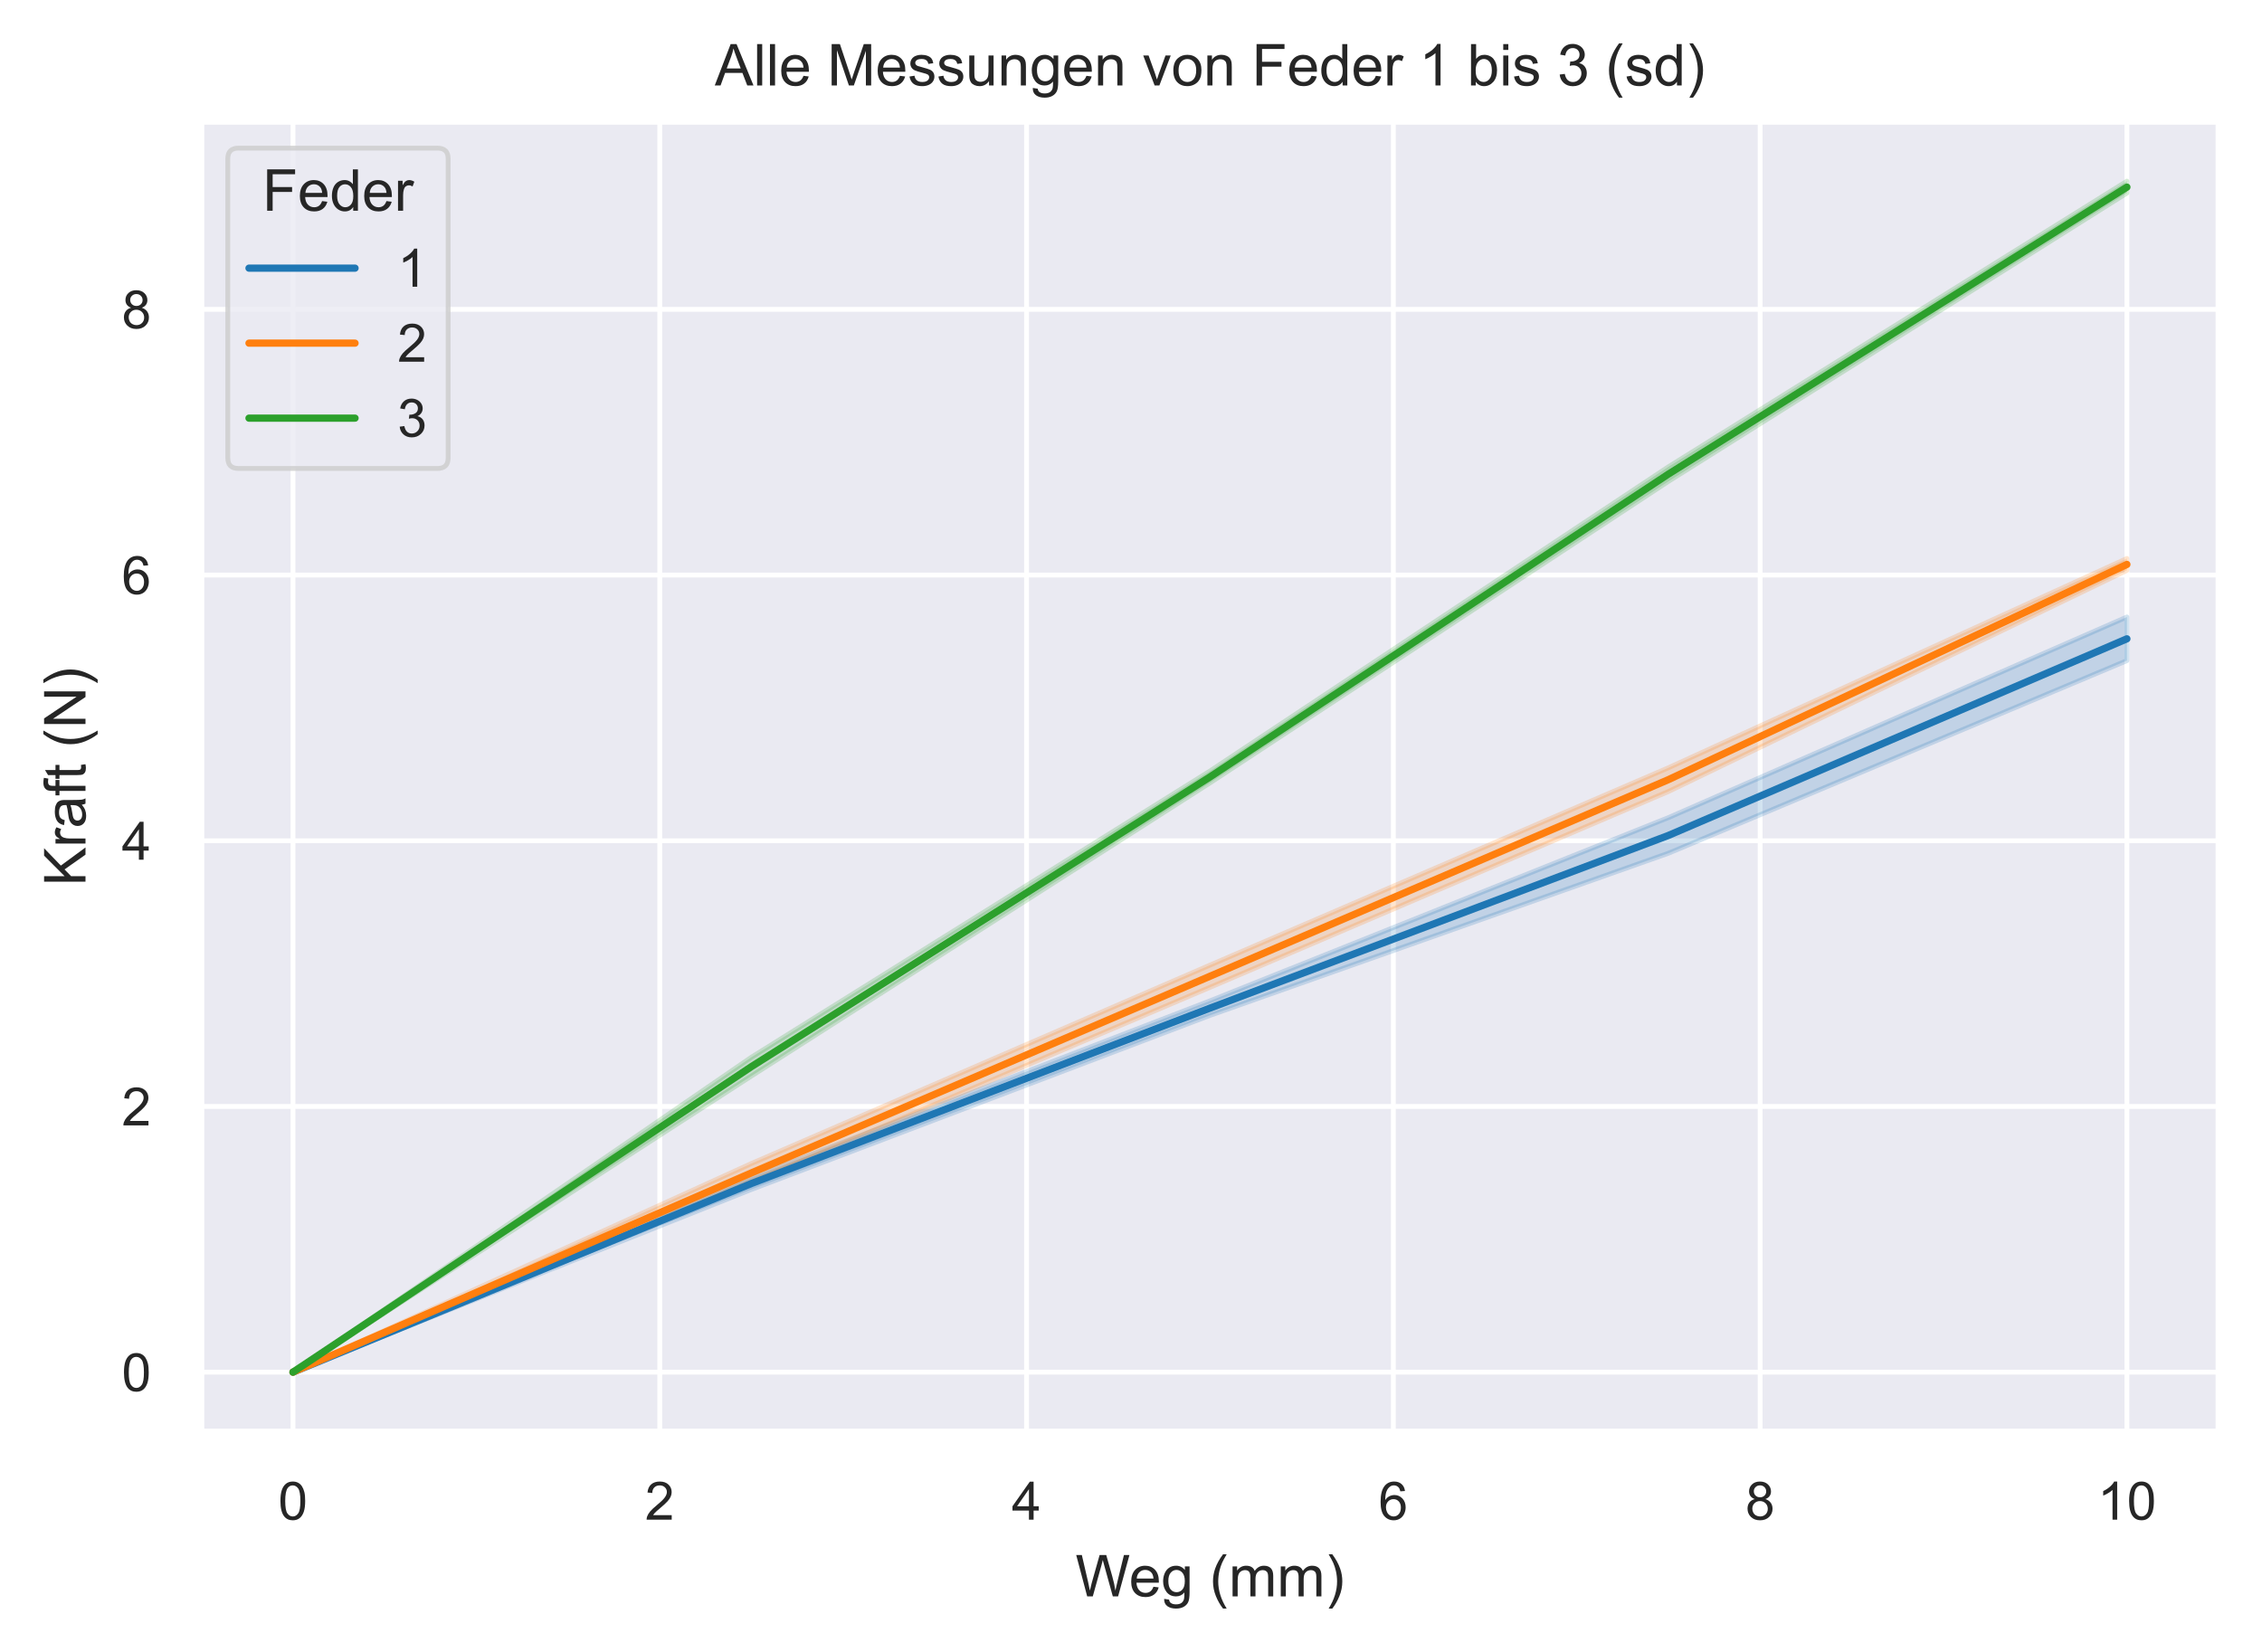 <?xml version="1.0" encoding="utf-8" standalone="no"?>
<!DOCTYPE svg PUBLIC "-//W3C//DTD SVG 1.1//EN"
  "http://www.w3.org/Graphics/SVG/1.1/DTD/svg11.dtd">
<!-- Created with matplotlib (https://matplotlib.org/) -->
<svg height="274.185pt" version="1.1" viewBox="0 0 375.403 274.185" width="375.403pt" xmlns="http://www.w3.org/2000/svg" xmlns:xlink="http://www.w3.org/1999/xlink">
 <defs>
  <style type="text/css">*{stroke-linecap:butt;stroke-linejoin:round;}</style>
 </defs>
 <g id="figure_1">
  <g id="patch_1">
   <path d="M 0 274.185 
L 375.403 274.185 
L 375.403 0 
L 0 0 
z
" style="fill:#ffffff;"/>
  </g>
  <g id="axes_1">
   <g id="patch_2">
    <path d="M 33.403 237.629 
L 368.203 237.629 
L 368.203 20.189 
L 33.403 20.189 
z
" style="fill:#eaeaf2;"/>
   </g>
   <g id="matplotlib.axis_1">
    <g id="xtick_1">
     <g id="line2d_1">
      <path clip-path="url(#pacb3c08018)" d="M 48.621 237.629 
L 48.621 20.189 
" style="fill:none;stroke:#ffffff;stroke-linecap:round;stroke-width:0.8;"/>
     </g>
     <g id="text_1">
      <!-- 0 -->
      <g style="fill:#262626;" transform="translate(46.174 252.227)scale(0.088 -0.088)">
       <defs>
        <path d="M 4.156 35.297 
Q 4.156 48 6.766 55.734 
Q 9.375 63.484 14.516 67.672 
Q 19.672 71.875 27.484 71.875 
Q 33.25 71.875 37.594 69.547 
Q 41.938 67.234 44.766 62.859 
Q 47.609 58.5 49.219 52.219 
Q 50.828 45.953 50.828 35.297 
Q 50.828 22.703 48.234 14.969 
Q 45.656 7.234 40.5 3 
Q 35.359 -1.219 27.484 -1.219 
Q 17.141 -1.219 11.234 6.203 
Q 4.156 15.141 4.156 35.297 
z
M 13.188 35.297 
Q 13.188 17.672 17.312 11.828 
Q 21.438 6 27.484 6 
Q 33.547 6 37.672 11.859 
Q 41.797 17.719 41.797 35.297 
Q 41.797 52.984 37.672 58.781 
Q 33.547 64.594 27.391 64.594 
Q 21.344 64.594 17.719 59.469 
Q 13.188 52.938 13.188 35.297 
z
" id="ArialMT-48"/>
       </defs>
       <use xlink:href="#ArialMT-48"/>
      </g>
     </g>
    </g>
    <g id="xtick_2">
     <g id="line2d_2">
      <path clip-path="url(#pacb3c08018)" d="M 109.494 237.629 
L 109.494 20.189 
" style="fill:none;stroke:#ffffff;stroke-linecap:round;stroke-width:0.8;"/>
     </g>
     <g id="text_2">
      <!-- 2 -->
      <g style="fill:#262626;" transform="translate(107.047 252.227)scale(0.088 -0.088)">
       <defs>
        <path d="M 50.344 8.453 
L 50.344 0 
L 3.031 0 
Q 2.938 3.172 4.047 6.109 
Q 5.859 10.938 9.828 15.625 
Q 13.812 20.312 21.344 26.469 
Q 33.016 36.031 37.109 41.625 
Q 41.219 47.219 41.219 52.203 
Q 41.219 57.422 37.469 61 
Q 33.734 64.594 27.734 64.594 
Q 21.391 64.594 17.578 60.781 
Q 13.766 56.984 13.719 50.25 
L 4.688 51.172 
Q 5.609 61.281 11.656 66.578 
Q 17.719 71.875 27.938 71.875 
Q 38.234 71.875 44.234 66.156 
Q 50.25 60.453 50.25 52 
Q 50.25 47.703 48.484 43.547 
Q 46.734 39.406 42.656 34.812 
Q 38.578 30.219 29.109 22.219 
Q 21.188 15.578 18.938 13.203 
Q 16.703 10.844 15.234 8.453 
z
" id="ArialMT-50"/>
       </defs>
       <use xlink:href="#ArialMT-50"/>
      </g>
     </g>
    </g>
    <g id="xtick_3">
     <g id="line2d_3">
      <path clip-path="url(#pacb3c08018)" d="M 170.366 237.629 
L 170.366 20.189 
" style="fill:none;stroke:#ffffff;stroke-linecap:round;stroke-width:0.8;"/>
     </g>
     <g id="text_3">
      <!-- 4 -->
      <g style="fill:#262626;" transform="translate(167.919 252.227)scale(0.088 -0.088)">
       <defs>
        <path d="M 32.328 0 
L 32.328 17.141 
L 1.266 17.141 
L 1.266 25.203 
L 33.938 71.578 
L 41.109 71.578 
L 41.109 25.203 
L 50.781 25.203 
L 50.781 17.141 
L 41.109 17.141 
L 41.109 0 
z
M 32.328 25.203 
L 32.328 57.469 
L 9.906 25.203 
z
" id="ArialMT-52"/>
       </defs>
       <use xlink:href="#ArialMT-52"/>
      </g>
     </g>
    </g>
    <g id="xtick_4">
     <g id="line2d_4">
      <path clip-path="url(#pacb3c08018)" d="M 231.239 237.629 
L 231.239 20.189 
" style="fill:none;stroke:#ffffff;stroke-linecap:round;stroke-width:0.8;"/>
     </g>
     <g id="text_4">
      <!-- 6 -->
      <g style="fill:#262626;" transform="translate(228.792 252.227)scale(0.088 -0.088)">
       <defs>
        <path d="M 49.75 54.047 
L 41.016 53.375 
Q 39.844 58.547 37.703 60.891 
Q 34.125 64.656 28.906 64.656 
Q 24.703 64.656 21.531 62.312 
Q 17.391 59.281 14.984 53.469 
Q 12.594 47.656 12.5 36.922 
Q 15.672 41.75 20.266 44.094 
Q 24.859 46.438 29.891 46.438 
Q 38.672 46.438 44.844 39.969 
Q 51.031 33.5 51.031 23.25 
Q 51.031 16.5 48.125 10.719 
Q 45.219 4.938 40.141 1.859 
Q 35.062 -1.219 28.609 -1.219 
Q 17.625 -1.219 10.688 6.859 
Q 3.766 14.938 3.766 33.5 
Q 3.766 54.25 11.422 63.672 
Q 18.109 71.875 29.438 71.875 
Q 37.891 71.875 43.281 67.141 
Q 48.688 62.406 49.75 54.047 
z
M 13.875 23.188 
Q 13.875 18.656 15.797 14.5 
Q 17.719 10.359 21.188 8.172 
Q 24.656 6 28.469 6 
Q 34.031 6 38.031 10.484 
Q 42.047 14.984 42.047 22.703 
Q 42.047 30.125 38.078 34.391 
Q 34.125 38.672 28.125 38.672 
Q 22.172 38.672 18.016 34.391 
Q 13.875 30.125 13.875 23.188 
z
" id="ArialMT-54"/>
       </defs>
       <use xlink:href="#ArialMT-54"/>
      </g>
     </g>
    </g>
    <g id="xtick_5">
     <g id="line2d_5">
      <path clip-path="url(#pacb3c08018)" d="M 292.112 237.629 
L 292.112 20.189 
" style="fill:none;stroke:#ffffff;stroke-linecap:round;stroke-width:0.8;"/>
     </g>
     <g id="text_5">
      <!-- 8 -->
      <g style="fill:#262626;" transform="translate(289.665 252.227)scale(0.088 -0.088)">
       <defs>
        <path d="M 17.672 38.812 
Q 12.203 40.828 9.562 44.531 
Q 6.938 48.25 6.938 53.422 
Q 6.938 61.234 12.547 66.547 
Q 18.172 71.875 27.484 71.875 
Q 36.859 71.875 42.578 66.422 
Q 48.297 60.984 48.297 53.172 
Q 48.297 48.188 45.672 44.5 
Q 43.062 40.828 37.75 38.812 
Q 44.344 36.672 47.781 31.875 
Q 51.219 27.094 51.219 20.453 
Q 51.219 11.281 44.719 5.031 
Q 38.234 -1.219 27.641 -1.219 
Q 17.047 -1.219 10.547 5.047 
Q 4.047 11.328 4.047 20.703 
Q 4.047 27.688 7.594 32.391 
Q 11.141 37.109 17.672 38.812 
z
M 15.922 53.719 
Q 15.922 48.641 19.188 45.406 
Q 22.469 42.188 27.688 42.188 
Q 32.766 42.188 36.016 45.375 
Q 39.266 48.578 39.266 53.219 
Q 39.266 58.062 35.906 61.359 
Q 32.562 64.656 27.594 64.656 
Q 22.562 64.656 19.234 61.422 
Q 15.922 58.203 15.922 53.719 
z
M 13.094 20.656 
Q 13.094 16.891 14.875 13.375 
Q 16.656 9.859 20.172 7.922 
Q 23.688 6 27.734 6 
Q 34.031 6 38.125 10.047 
Q 42.234 14.109 42.234 20.359 
Q 42.234 26.703 38.016 30.859 
Q 33.797 35.016 27.438 35.016 
Q 21.234 35.016 17.156 30.906 
Q 13.094 26.812 13.094 20.656 
z
" id="ArialMT-56"/>
       </defs>
       <use xlink:href="#ArialMT-56"/>
      </g>
     </g>
    </g>
    <g id="xtick_6">
     <g id="line2d_6">
      <path clip-path="url(#pacb3c08018)" d="M 352.984 237.629 
L 352.984 20.189 
" style="fill:none;stroke:#ffffff;stroke-linecap:round;stroke-width:0.8;"/>
     </g>
     <g id="text_6">
      <!-- 10 -->
      <g style="fill:#262626;" transform="translate(348.091 252.227)scale(0.088 -0.088)">
       <defs>
        <path d="M 37.25 0 
L 28.469 0 
L 28.469 56 
Q 25.297 52.984 20.141 49.953 
Q 14.984 46.922 10.891 45.406 
L 10.891 53.906 
Q 18.266 57.375 23.781 62.297 
Q 29.297 67.234 31.594 71.875 
L 37.25 71.875 
z
" id="ArialMT-49"/>
       </defs>
       <use xlink:href="#ArialMT-49"/>
       <use x="55.615" xlink:href="#ArialMT-48"/>
      </g>
     </g>
    </g>
    <g id="text_7">
     <!-- Weg (mm) -->
     <g style="fill:#262626;" transform="translate(178.491 264.965)scale(0.096 -0.096)">
      <defs>
       <path d="M 20.219 0 
L 1.219 71.578 
L 10.938 71.578 
L 21.828 24.656 
Q 23.578 17.281 24.859 10.016 
Q 27.594 21.484 28.078 23.25 
L 41.703 71.578 
L 53.125 71.578 
L 63.375 35.359 
Q 67.234 21.875 68.953 10.016 
Q 70.312 16.797 72.516 25.594 
L 83.734 71.578 
L 93.266 71.578 
L 73.641 0 
L 64.5 0 
L 49.422 54.547 
Q 47.516 61.375 47.172 62.938 
Q 46.047 58.016 45.062 54.547 
L 29.891 0 
z
" id="ArialMT-87"/>
       <path d="M 42.094 16.703 
L 51.172 15.578 
Q 49.031 7.625 43.219 3.219 
Q 37.406 -1.172 28.375 -1.172 
Q 17 -1.172 10.328 5.828 
Q 3.656 12.844 3.656 25.484 
Q 3.656 38.578 10.391 45.797 
Q 17.141 53.031 27.875 53.031 
Q 38.281 53.031 44.875 45.953 
Q 51.469 38.875 51.469 26.031 
Q 51.469 25.25 51.422 23.688 
L 12.75 23.688 
Q 13.234 15.141 17.578 10.594 
Q 21.922 6.062 28.422 6.062 
Q 33.25 6.062 36.672 8.594 
Q 40.094 11.141 42.094 16.703 
z
M 13.234 30.906 
L 42.188 30.906 
Q 41.609 37.453 38.875 40.719 
Q 34.672 45.797 27.984 45.797 
Q 21.922 45.797 17.797 41.75 
Q 13.672 37.703 13.234 30.906 
z
" id="ArialMT-101"/>
       <path d="M 4.984 -4.297 
L 13.531 -5.562 
Q 14.062 -9.516 16.5 -11.328 
Q 19.781 -13.766 25.438 -13.766 
Q 31.547 -13.766 34.859 -11.328 
Q 38.188 -8.891 39.359 -4.5 
Q 40.047 -1.812 39.984 6.781 
Q 34.234 0 25.641 0 
Q 14.938 0 9.078 7.719 
Q 3.219 15.438 3.219 26.219 
Q 3.219 33.641 5.906 39.906 
Q 8.594 46.188 13.688 49.609 
Q 18.797 53.031 25.688 53.031 
Q 34.859 53.031 40.828 45.609 
L 40.828 51.859 
L 48.922 51.859 
L 48.922 7.031 
Q 48.922 -5.078 46.453 -10.125 
Q 44 -15.188 38.641 -18.109 
Q 33.297 -21.047 25.484 -21.047 
Q 16.219 -21.047 10.5 -16.875 
Q 4.781 -12.703 4.984 -4.297 
z
M 12.25 26.859 
Q 12.25 16.656 16.297 11.969 
Q 20.359 7.281 26.469 7.281 
Q 32.516 7.281 36.609 11.938 
Q 40.719 16.609 40.719 26.562 
Q 40.719 36.078 36.5 40.906 
Q 32.281 45.75 26.312 45.75 
Q 20.453 45.75 16.344 40.984 
Q 12.25 36.234 12.25 26.859 
z
" id="ArialMT-103"/>
       <path id="ArialMT-32"/>
       <path d="M 23.391 -21.047 
Q 16.109 -11.859 11.078 0.438 
Q 6.062 12.75 6.062 25.922 
Q 6.062 37.547 9.812 48.188 
Q 14.203 60.547 23.391 72.797 
L 29.688 72.797 
Q 23.781 62.641 21.875 58.297 
Q 18.891 51.562 17.188 44.234 
Q 15.094 35.109 15.094 25.875 
Q 15.094 2.391 29.688 -21.047 
z
" id="ArialMT-40"/>
       <path d="M 6.594 0 
L 6.594 51.859 
L 14.453 51.859 
L 14.453 44.578 
Q 16.891 48.391 20.938 50.703 
Q 25 53.031 30.172 53.031 
Q 35.938 53.031 39.625 50.641 
Q 43.312 48.25 44.828 43.953 
Q 50.984 53.031 60.844 53.031 
Q 68.562 53.031 72.703 48.75 
Q 76.859 44.484 76.859 35.594 
L 76.859 0 
L 68.109 0 
L 68.109 32.672 
Q 68.109 37.938 67.25 40.25 
Q 66.406 42.578 64.156 43.984 
Q 61.922 45.406 58.891 45.406 
Q 53.422 45.406 49.797 41.766 
Q 46.188 38.141 46.188 30.125 
L 46.188 0 
L 37.406 0 
L 37.406 33.688 
Q 37.406 39.547 35.25 42.469 
Q 33.109 45.406 28.219 45.406 
Q 24.516 45.406 21.359 43.453 
Q 18.219 41.5 16.797 37.734 
Q 15.375 33.984 15.375 26.906 
L 15.375 0 
z
" id="ArialMT-109"/>
       <path d="M 12.359 -21.047 
L 6.062 -21.047 
Q 20.656 2.391 20.656 25.875 
Q 20.656 35.062 18.562 44.094 
Q 16.891 51.422 13.922 58.156 
Q 12.016 62.547 6.062 72.797 
L 12.359 72.797 
Q 21.531 60.547 25.922 48.188 
Q 29.688 37.547 29.688 25.922 
Q 29.688 12.75 24.625 0.438 
Q 19.578 -11.859 12.359 -21.047 
z
" id="ArialMT-41"/>
      </defs>
      <use xlink:href="#ArialMT-87"/>
      <use x="92.635" xlink:href="#ArialMT-101"/>
      <use x="148.25" xlink:href="#ArialMT-103"/>
      <use x="203.865" xlink:href="#ArialMT-32"/>
      <use x="231.648" xlink:href="#ArialMT-40"/>
      <use x="264.949" xlink:href="#ArialMT-109"/>
      <use x="348.25" xlink:href="#ArialMT-109"/>
      <use x="431.551" xlink:href="#ArialMT-41"/>
     </g>
    </g>
   </g>
   <g id="matplotlib.axis_2">
    <g id="ytick_1">
     <g id="line2d_7">
      <path clip-path="url(#pacb3c08018)" d="M 33.403 227.745 
L 368.203 227.745 
" style="fill:none;stroke:#ffffff;stroke-linecap:round;stroke-width:0.8;"/>
     </g>
     <g id="text_8">
      <!-- 0 -->
      <g style="fill:#262626;" transform="translate(20.209 230.894)scale(0.088 -0.088)">
       <use xlink:href="#ArialMT-48"/>
      </g>
     </g>
    </g>
    <g id="ytick_2">
     <g id="line2d_8">
      <path clip-path="url(#pacb3c08018)" d="M 33.403 183.645 
L 368.203 183.645 
" style="fill:none;stroke:#ffffff;stroke-linecap:round;stroke-width:0.8;"/>
     </g>
     <g id="text_9">
      <!-- 2 -->
      <g style="fill:#262626;" transform="translate(20.209 186.794)scale(0.088 -0.088)">
       <use xlink:href="#ArialMT-50"/>
      </g>
     </g>
    </g>
    <g id="ytick_3">
     <g id="line2d_9">
      <path clip-path="url(#pacb3c08018)" d="M 33.403 139.545 
L 368.203 139.545 
" style="fill:none;stroke:#ffffff;stroke-linecap:round;stroke-width:0.8;"/>
     </g>
     <g id="text_10">
      <!-- 4 -->
      <g style="fill:#262626;" transform="translate(20.209 142.694)scale(0.088 -0.088)">
       <use xlink:href="#ArialMT-52"/>
      </g>
     </g>
    </g>
    <g id="ytick_4">
     <g id="line2d_10">
      <path clip-path="url(#pacb3c08018)" d="M 33.403 95.444 
L 368.203 95.444 
" style="fill:none;stroke:#ffffff;stroke-linecap:round;stroke-width:0.8;"/>
     </g>
     <g id="text_11">
      <!-- 6 -->
      <g style="fill:#262626;" transform="translate(20.209 98.594)scale(0.088 -0.088)">
       <use xlink:href="#ArialMT-54"/>
      </g>
     </g>
    </g>
    <g id="ytick_5">
     <g id="line2d_11">
      <path clip-path="url(#pacb3c08018)" d="M 33.403 51.344 
L 368.203 51.344 
" style="fill:none;stroke:#ffffff;stroke-linecap:round;stroke-width:0.8;"/>
     </g>
     <g id="text_12">
      <!-- 8 -->
      <g style="fill:#262626;" transform="translate(20.209 54.494)scale(0.088 -0.088)">
       <use xlink:href="#ArialMT-56"/>
      </g>
     </g>
    </g>
    <g id="text_13">
     <!-- Kraft (N) -->
     <g style="fill:#262626;" transform="translate(14.188 147.041)rotate(-90)scale(0.096 -0.096)">
      <defs>
       <path d="M 7.328 0 
L 7.328 71.578 
L 16.797 71.578 
L 16.797 36.078 
L 52.344 71.578 
L 65.188 71.578 
L 35.156 42.578 
L 66.5 0 
L 54 0 
L 28.516 36.234 
L 16.797 24.812 
L 16.797 0 
z
" id="ArialMT-75"/>
       <path d="M 6.5 0 
L 6.5 51.859 
L 14.406 51.859 
L 14.406 44 
Q 17.438 49.516 20 51.266 
Q 22.562 53.031 25.641 53.031 
Q 30.078 53.031 34.672 50.203 
L 31.641 42.047 
Q 28.422 43.953 25.203 43.953 
Q 22.312 43.953 20.016 42.219 
Q 17.719 40.484 16.75 37.406 
Q 15.281 32.719 15.281 27.156 
L 15.281 0 
z
" id="ArialMT-114"/>
       <path d="M 40.438 6.391 
Q 35.547 2.25 31.031 0.531 
Q 26.516 -1.172 21.344 -1.172 
Q 12.797 -1.172 8.203 3 
Q 3.609 7.172 3.609 13.672 
Q 3.609 17.484 5.344 20.625 
Q 7.078 23.781 9.891 25.688 
Q 12.703 27.594 16.219 28.562 
Q 18.797 29.25 24.031 29.891 
Q 34.672 31.156 39.703 32.906 
Q 39.75 34.719 39.75 35.203 
Q 39.75 40.578 37.25 42.781 
Q 33.891 45.75 27.25 45.75 
Q 21.047 45.75 18.094 43.578 
Q 15.141 41.406 13.719 35.891 
L 5.125 37.062 
Q 6.297 42.578 8.984 45.969 
Q 11.672 49.359 16.75 51.188 
Q 21.828 53.031 28.516 53.031 
Q 35.156 53.031 39.297 51.469 
Q 43.453 49.906 45.406 47.531 
Q 47.359 45.172 48.141 41.547 
Q 48.578 39.312 48.578 33.453 
L 48.578 21.734 
Q 48.578 9.469 49.141 6.219 
Q 49.703 2.984 51.375 0 
L 42.188 0 
Q 40.828 2.734 40.438 6.391 
z
M 39.703 26.031 
Q 34.906 24.078 25.344 22.703 
Q 19.922 21.922 17.672 20.938 
Q 15.438 19.969 14.203 18.094 
Q 12.984 16.219 12.984 13.922 
Q 12.984 10.406 15.641 8.062 
Q 18.312 5.719 23.438 5.719 
Q 28.516 5.719 32.469 7.938 
Q 36.422 10.156 38.281 14.016 
Q 39.703 17 39.703 22.797 
z
" id="ArialMT-97"/>
       <path d="M 8.688 0 
L 8.688 45.016 
L 0.922 45.016 
L 0.922 51.859 
L 8.688 51.859 
L 8.688 57.375 
Q 8.688 62.594 9.625 65.141 
Q 10.891 68.562 14.078 70.672 
Q 17.281 72.797 23.047 72.797 
Q 26.766 72.797 31.25 71.922 
L 29.938 64.266 
Q 27.203 64.75 24.75 64.75 
Q 20.75 64.75 19.094 63.031 
Q 17.438 61.328 17.438 56.641 
L 17.438 51.859 
L 27.547 51.859 
L 27.547 45.016 
L 17.438 45.016 
L 17.438 0 
z
" id="ArialMT-102"/>
       <path d="M 25.781 7.859 
L 27.047 0.094 
Q 23.344 -0.688 20.406 -0.688 
Q 15.625 -0.688 12.984 0.828 
Q 10.359 2.344 9.281 4.812 
Q 8.203 7.281 8.203 15.188 
L 8.203 45.016 
L 1.766 45.016 
L 1.766 51.859 
L 8.203 51.859 
L 8.203 64.703 
L 16.938 69.969 
L 16.938 51.859 
L 25.781 51.859 
L 25.781 45.016 
L 16.938 45.016 
L 16.938 14.703 
Q 16.938 10.938 17.406 9.859 
Q 17.875 8.797 18.922 8.156 
Q 19.969 7.516 21.922 7.516 
Q 23.391 7.516 25.781 7.859 
z
" id="ArialMT-116"/>
       <path d="M 7.625 0 
L 7.625 71.578 
L 17.328 71.578 
L 54.938 15.375 
L 54.938 71.578 
L 64.016 71.578 
L 64.016 0 
L 54.297 0 
L 16.703 56.25 
L 16.703 0 
z
" id="ArialMT-78"/>
      </defs>
      <use xlink:href="#ArialMT-75"/>
      <use x="66.699" xlink:href="#ArialMT-114"/>
      <use x="100" xlink:href="#ArialMT-97"/>
      <use x="155.615" xlink:href="#ArialMT-102"/>
      <use x="183.398" xlink:href="#ArialMT-116"/>
      <use x="211.182" xlink:href="#ArialMT-32"/>
      <use x="238.965" xlink:href="#ArialMT-40"/>
      <use x="272.266" xlink:href="#ArialMT-78"/>
      <use x="344.482" xlink:href="#ArialMT-41"/>
     </g>
    </g>
   </g>
   <g id="PolyCollection_1">
    <defs>
     <path d="M 48.621 -46.441 
L 48.621 -46.441 
L 124.712 -76.766 
L 200.803 -105.65 
L 276.894 -132.564 
L 352.984 -164.534 
L 352.984 -171.78 
L 352.984 -171.78 
L 276.894 -138.481 
L 200.803 -108.065 
L 124.712 -78.738 
L 48.621 -46.441 
z
" id="m0fa55b8ae2" style="stroke:#1f77b4;stroke-opacity:0.2;stroke-width:0.8;"/>
    </defs>
    <g clip-path="url(#pacb3c08018)">
     <use style="fill:#1f77b4;fill-opacity:0.2;stroke:#1f77b4;stroke-opacity:0.2;stroke-width:0.8;" x="0" xlink:href="#m0fa55b8ae2" y="274.185"/>
    </g>
   </g>
   <g id="PolyCollection_2">
    <defs>
     <path d="M 48.621 -46.441 
L 48.621 -46.441 
L 124.712 -77.956 
L 200.803 -110.305 
L 276.894 -142.812 
L 352.984 -179.519 
L 352.984 -181.491 
L 352.984 -181.491 
L 276.894 -146.756 
L 200.803 -113.995 
L 124.712 -81.075 
L 48.621 -46.441 
z
" id="mbcfd7c6753" style="stroke:#ff7f0e;stroke-opacity:0.2;stroke-width:0.8;"/>
    </defs>
    <g clip-path="url(#pacb3c08018)">
     <use style="fill:#ff7f0e;fill-opacity:0.2;stroke:#ff7f0e;stroke-opacity:0.2;stroke-width:0.8;" x="0" xlink:href="#mbcfd7c6753" y="274.185"/>
    </g>
   </g>
   <g id="PolyCollection_3">
    <defs>
     <path d="M 48.621 -46.441 
L 48.621 -46.441 
L 124.712 -95.596 
L 200.803 -144.239 
L 276.894 -194.291 
L 352.984 -242.141 
L 352.984 -244.113 
L 352.984 -244.113 
L 276.894 -196.707 
L 200.803 -146.211 
L 124.712 -98.715 
L 48.621 -46.441 
z
" id="m227d931c44" style="stroke:#2ca02c;stroke-opacity:0.2;stroke-width:0.8;"/>
    </defs>
    <g clip-path="url(#pacb3c08018)">
     <use style="fill:#2ca02c;fill-opacity:0.2;stroke:#2ca02c;stroke-opacity:0.2;stroke-width:0.8;" x="0" xlink:href="#m227d931c44" y="274.185"/>
    </g>
   </g>
   <g id="line2d_12">
    <path clip-path="url(#pacb3c08018)" d="M 48.621 227.745 
L 124.712 196.434 
L 200.803 167.328 
L 276.894 138.663 
L 352.984 106.028 
" style="fill:none;stroke:#1f77b4;stroke-linecap:round;stroke-width:1.2;"/>
   </g>
   <g id="line2d_13">
    <path clip-path="url(#pacb3c08018)" d="M 48.621 227.745 
L 124.712 194.67 
L 200.803 162.036 
L 276.894 129.402 
L 352.984 93.68 
" style="fill:none;stroke:#ff7f0e;stroke-linecap:round;stroke-width:1.2;"/>
   </g>
   <g id="line2d_14">
    <path clip-path="url(#pacb3c08018)" d="M 48.621 227.745 
L 124.712 177.03 
L 200.803 128.961 
L 276.894 78.686 
L 352.984 31.058 
" style="fill:none;stroke:#2ca02c;stroke-linecap:round;stroke-width:1.2;"/>
   </g>
   <g id="line2d_15"/>
   <g id="line2d_16"/>
   <g id="line2d_17"/>
   <g id="patch_3">
    <path d="M 33.403 237.629 
L 33.403 20.189 
" style="fill:none;stroke:#ffffff;stroke-linecap:square;stroke-linejoin:miter;"/>
   </g>
   <g id="patch_4">
    <path d="M 368.203 237.629 
L 368.203 20.189 
" style="fill:none;stroke:#ffffff;stroke-linecap:square;stroke-linejoin:miter;"/>
   </g>
   <g id="patch_5">
    <path d="M 33.403 237.629 
L 368.203 237.629 
" style="fill:none;stroke:#ffffff;stroke-linecap:square;stroke-linejoin:miter;"/>
   </g>
   <g id="patch_6">
    <path d="M 33.403 20.189 
L 368.203 20.189 
" style="fill:none;stroke:#ffffff;stroke-linecap:square;stroke-linejoin:miter;"/>
   </g>
   <g id="text_14">
    <!-- Alle Messungen von Feder 1 bis 3 (sd) -->
    <g style="fill:#262626;" transform="translate(118.634 14.188)scale(0.096 -0.096)">
     <defs>
      <path d="M -0.141 0 
L 27.344 71.578 
L 37.547 71.578 
L 66.844 0 
L 56.062 0 
L 47.703 21.688 
L 17.781 21.688 
L 9.906 0 
z
M 20.516 29.391 
L 44.781 29.391 
L 37.312 49.219 
Q 33.891 58.25 32.234 64.062 
Q 30.859 57.172 28.375 50.391 
z
" id="ArialMT-65"/>
      <path d="M 6.391 0 
L 6.391 71.578 
L 15.188 71.578 
L 15.188 0 
z
" id="ArialMT-108"/>
      <path d="M 7.422 0 
L 7.422 71.578 
L 21.688 71.578 
L 38.625 20.906 
Q 40.969 13.812 42.047 10.297 
Q 43.266 14.203 45.844 21.781 
L 62.984 71.578 
L 75.734 71.578 
L 75.734 0 
L 66.609 0 
L 66.609 59.906 
L 45.797 0 
L 37.25 0 
L 16.547 60.938 
L 16.547 0 
z
" id="ArialMT-77"/>
      <path d="M 3.078 15.484 
L 11.766 16.844 
Q 12.5 11.625 15.844 8.844 
Q 19.188 6.062 25.203 6.062 
Q 31.25 6.062 34.172 8.516 
Q 37.109 10.984 37.109 14.312 
Q 37.109 17.281 34.516 19 
Q 32.719 20.172 25.531 21.969 
Q 15.875 24.422 12.141 26.203 
Q 8.406 27.984 6.469 31.125 
Q 4.547 34.281 4.547 38.094 
Q 4.547 41.547 6.125 44.5 
Q 7.719 47.469 10.453 49.422 
Q 12.5 50.922 16.031 51.969 
Q 19.578 53.031 23.641 53.031 
Q 29.734 53.031 34.344 51.266 
Q 38.969 49.516 41.156 46.5 
Q 43.359 43.5 44.188 38.484 
L 35.594 37.312 
Q 35.016 41.312 32.203 43.547 
Q 29.391 45.797 24.266 45.797 
Q 18.219 45.797 15.625 43.797 
Q 13.031 41.797 13.031 39.109 
Q 13.031 37.406 14.109 36.031 
Q 15.188 34.625 17.484 33.688 
Q 18.797 33.203 25.25 31.453 
Q 34.578 28.953 38.25 27.359 
Q 41.938 25.781 44.031 22.75 
Q 46.141 19.734 46.141 15.234 
Q 46.141 10.844 43.578 6.953 
Q 41.016 3.078 36.172 0.953 
Q 31.344 -1.172 25.25 -1.172 
Q 15.141 -1.172 9.844 3.031 
Q 4.547 7.234 3.078 15.484 
z
" id="ArialMT-115"/>
      <path d="M 40.578 0 
L 40.578 7.625 
Q 34.516 -1.172 24.125 -1.172 
Q 19.531 -1.172 15.547 0.578 
Q 11.578 2.344 9.641 5 
Q 7.719 7.672 6.938 11.531 
Q 6.391 14.109 6.391 19.734 
L 6.391 51.859 
L 15.188 51.859 
L 15.188 23.094 
Q 15.188 16.219 15.719 13.812 
Q 16.547 10.359 19.234 8.375 
Q 21.922 6.391 25.875 6.391 
Q 29.828 6.391 33.297 8.422 
Q 36.766 10.453 38.203 13.938 
Q 39.656 17.438 39.656 24.078 
L 39.656 51.859 
L 48.438 51.859 
L 48.438 0 
z
" id="ArialMT-117"/>
      <path d="M 6.594 0 
L 6.594 51.859 
L 14.5 51.859 
L 14.5 44.484 
Q 20.219 53.031 31 53.031 
Q 35.688 53.031 39.625 51.344 
Q 43.562 49.656 45.516 46.922 
Q 47.469 44.188 48.25 40.438 
Q 48.734 37.984 48.734 31.891 
L 48.734 0 
L 39.938 0 
L 39.938 31.547 
Q 39.938 36.922 38.906 39.578 
Q 37.891 42.234 35.281 43.812 
Q 32.672 45.406 29.156 45.406 
Q 23.531 45.406 19.453 41.844 
Q 15.375 38.281 15.375 28.328 
L 15.375 0 
z
" id="ArialMT-110"/>
      <path d="M 21 0 
L 1.266 51.859 
L 10.547 51.859 
L 21.688 20.797 
Q 23.484 15.766 25 10.359 
Q 26.172 14.453 28.266 20.219 
L 39.797 51.859 
L 48.828 51.859 
L 29.203 0 
z
" id="ArialMT-118"/>
      <path d="M 3.328 25.922 
Q 3.328 40.328 11.328 47.266 
Q 18.016 53.031 27.641 53.031 
Q 38.328 53.031 45.109 46.016 
Q 51.906 39.016 51.906 26.656 
Q 51.906 16.656 48.906 10.906 
Q 45.906 5.172 40.156 2 
Q 34.422 -1.172 27.641 -1.172 
Q 16.75 -1.172 10.031 5.812 
Q 3.328 12.797 3.328 25.922 
z
M 12.359 25.922 
Q 12.359 15.969 16.703 11.016 
Q 21.047 6.062 27.641 6.062 
Q 34.188 6.062 38.531 11.031 
Q 42.875 16.016 42.875 26.219 
Q 42.875 35.844 38.5 40.797 
Q 34.125 45.75 27.641 45.75 
Q 21.047 45.75 16.703 40.812 
Q 12.359 35.891 12.359 25.922 
z
" id="ArialMT-111"/>
      <path d="M 8.203 0 
L 8.203 71.578 
L 56.5 71.578 
L 56.5 63.141 
L 17.672 63.141 
L 17.672 40.969 
L 51.266 40.969 
L 51.266 32.516 
L 17.672 32.516 
L 17.672 0 
z
" id="ArialMT-70"/>
      <path d="M 40.234 0 
L 40.234 6.547 
Q 35.297 -1.172 25.734 -1.172 
Q 19.531 -1.172 14.328 2.25 
Q 9.125 5.672 6.266 11.797 
Q 3.422 17.922 3.422 25.875 
Q 3.422 33.641 6 39.969 
Q 8.594 46.297 13.766 49.656 
Q 18.953 53.031 25.344 53.031 
Q 30.031 53.031 33.688 51.047 
Q 37.359 49.078 39.656 45.906 
L 39.656 71.578 
L 48.391 71.578 
L 48.391 0 
z
M 12.453 25.875 
Q 12.453 15.922 16.641 10.984 
Q 20.844 6.062 26.562 6.062 
Q 32.328 6.062 36.344 10.766 
Q 40.375 15.484 40.375 25.141 
Q 40.375 35.797 36.266 40.766 
Q 32.172 45.75 26.172 45.75 
Q 20.312 45.75 16.375 40.969 
Q 12.453 36.188 12.453 25.875 
z
" id="ArialMT-100"/>
      <path d="M 14.703 0 
L 6.547 0 
L 6.547 71.578 
L 15.328 71.578 
L 15.328 46.047 
Q 20.906 53.031 29.547 53.031 
Q 34.328 53.031 38.594 51.094 
Q 42.875 49.172 45.625 45.672 
Q 48.391 42.188 49.953 37.25 
Q 51.516 32.328 51.516 26.703 
Q 51.516 13.375 44.922 6.094 
Q 38.328 -1.172 29.109 -1.172 
Q 19.922 -1.172 14.703 6.5 
z
M 14.594 26.312 
Q 14.594 17 17.141 12.844 
Q 21.297 6.062 28.375 6.062 
Q 34.125 6.062 38.328 11.062 
Q 42.531 16.062 42.531 25.984 
Q 42.531 36.141 38.5 40.969 
Q 34.469 45.797 28.766 45.797 
Q 23 45.797 18.797 40.797 
Q 14.594 35.797 14.594 26.312 
z
" id="ArialMT-98"/>
      <path d="M 6.641 61.469 
L 6.641 71.578 
L 15.438 71.578 
L 15.438 61.469 
z
M 6.641 0 
L 6.641 51.859 
L 15.438 51.859 
L 15.438 0 
z
" id="ArialMT-105"/>
      <path d="M 4.203 18.891 
L 12.984 20.062 
Q 14.5 12.594 18.141 9.297 
Q 21.781 6 27 6 
Q 33.203 6 37.469 10.297 
Q 41.75 14.594 41.75 20.953 
Q 41.75 27 37.797 30.922 
Q 33.844 34.859 27.734 34.859 
Q 25.25 34.859 21.531 33.891 
L 22.516 41.609 
Q 23.391 41.5 23.922 41.5 
Q 29.547 41.5 34.031 44.422 
Q 38.531 47.359 38.531 53.469 
Q 38.531 58.297 35.25 61.469 
Q 31.984 64.656 26.812 64.656 
Q 21.688 64.656 18.266 61.422 
Q 14.844 58.203 13.875 51.766 
L 5.078 53.328 
Q 6.688 62.156 12.391 67.016 
Q 18.109 71.875 26.609 71.875 
Q 32.469 71.875 37.391 69.359 
Q 42.328 66.844 44.938 62.5 
Q 47.562 58.156 47.562 53.266 
Q 47.562 48.641 45.062 44.828 
Q 42.578 41.016 37.703 38.766 
Q 44.047 37.312 47.562 32.688 
Q 51.078 28.078 51.078 21.141 
Q 51.078 11.766 44.234 5.25 
Q 37.406 -1.266 26.953 -1.266 
Q 17.531 -1.266 11.297 4.344 
Q 5.078 9.969 4.203 18.891 
z
" id="ArialMT-51"/>
     </defs>
     <use xlink:href="#ArialMT-65"/>
     <use x="66.699" xlink:href="#ArialMT-108"/>
     <use x="88.916" xlink:href="#ArialMT-108"/>
     <use x="111.133" xlink:href="#ArialMT-101"/>
     <use x="166.748" xlink:href="#ArialMT-32"/>
     <use x="194.531" xlink:href="#ArialMT-77"/>
     <use x="277.832" xlink:href="#ArialMT-101"/>
     <use x="333.447" xlink:href="#ArialMT-115"/>
     <use x="383.447" xlink:href="#ArialMT-115"/>
     <use x="433.447" xlink:href="#ArialMT-117"/>
     <use x="489.062" xlink:href="#ArialMT-110"/>
     <use x="544.678" xlink:href="#ArialMT-103"/>
     <use x="600.293" xlink:href="#ArialMT-101"/>
     <use x="655.908" xlink:href="#ArialMT-110"/>
     <use x="711.523" xlink:href="#ArialMT-32"/>
     <use x="739.307" xlink:href="#ArialMT-118"/>
     <use x="789.307" xlink:href="#ArialMT-111"/>
     <use x="844.922" xlink:href="#ArialMT-110"/>
     <use x="900.537" xlink:href="#ArialMT-32"/>
     <use x="928.32" xlink:href="#ArialMT-70"/>
     <use x="989.404" xlink:href="#ArialMT-101"/>
     <use x="1045.02" xlink:href="#ArialMT-100"/>
     <use x="1100.635" xlink:href="#ArialMT-101"/>
     <use x="1156.25" xlink:href="#ArialMT-114"/>
     <use x="1189.551" xlink:href="#ArialMT-32"/>
     <use x="1217.334" xlink:href="#ArialMT-49"/>
     <use x="1272.949" xlink:href="#ArialMT-32"/>
     <use x="1300.732" xlink:href="#ArialMT-98"/>
     <use x="1356.348" xlink:href="#ArialMT-105"/>
     <use x="1378.564" xlink:href="#ArialMT-115"/>
     <use x="1428.564" xlink:href="#ArialMT-32"/>
     <use x="1456.348" xlink:href="#ArialMT-51"/>
     <use x="1511.963" xlink:href="#ArialMT-32"/>
     <use x="1539.746" xlink:href="#ArialMT-40"/>
     <use x="1573.047" xlink:href="#ArialMT-115"/>
     <use x="1623.047" xlink:href="#ArialMT-100"/>
     <use x="1678.662" xlink:href="#ArialMT-41"/>
    </g>
   </g>
   <g id="legend_1">
    <g id="patch_7">
     <path d="M 39.563 77.752 
L 72.616 77.752 
Q 74.376 77.752 74.376 75.992 
L 74.376 26.349 
Q 74.376 24.588 72.616 24.588 
L 39.563 24.588 
Q 37.803 24.588 37.803 26.349 
L 37.803 75.992 
Q 37.803 77.752 39.563 77.752 
z
" style="fill:#eaeaf2;opacity:0.8;stroke:#cccccc;stroke-linejoin:miter;stroke-width:0.8;"/>
    </g>
    <g id="text_15">
     <!-- Feder -->
     <g style="fill:#262626;" transform="translate(43.552 34.98)scale(0.096 -0.096)">
      <use xlink:href="#ArialMT-70"/>
      <use x="61.084" xlink:href="#ArialMT-101"/>
      <use x="116.699" xlink:href="#ArialMT-100"/>
      <use x="172.314" xlink:href="#ArialMT-101"/>
      <use x="227.93" xlink:href="#ArialMT-114"/>
     </g>
    </g>
    <g id="line2d_18">
     <path d="M 41.323 44.507 
L 58.923 44.507 
" style="fill:none;stroke:#1f77b4;stroke-linecap:round;stroke-width:1.2;"/>
    </g>
    <g id="line2d_19"/>
    <g id="text_16">
     <!-- 1 -->
     <g style="fill:#262626;" transform="translate(65.963 47.587)scale(0.088 -0.088)">
      <use xlink:href="#ArialMT-49"/>
     </g>
    </g>
    <g id="line2d_20">
     <path d="M 41.323 56.955 
L 58.923 56.955 
" style="fill:none;stroke:#ff7f0e;stroke-linecap:round;stroke-width:1.2;"/>
    </g>
    <g id="line2d_21"/>
    <g id="text_17">
     <!-- 2 -->
     <g style="fill:#262626;" transform="translate(65.963 60.035)scale(0.088 -0.088)">
      <use xlink:href="#ArialMT-50"/>
     </g>
    </g>
    <g id="line2d_22">
     <path d="M 41.323 69.403 
L 58.923 69.403 
" style="fill:none;stroke:#2ca02c;stroke-linecap:round;stroke-width:1.2;"/>
    </g>
    <g id="line2d_23"/>
    <g id="text_18">
     <!-- 3 -->
     <g style="fill:#262626;" transform="translate(65.963 72.483)scale(0.088 -0.088)">
      <use xlink:href="#ArialMT-51"/>
     </g>
    </g>
   </g>
  </g>
 </g>
 <defs>
  <clipPath id="pacb3c08018">
   <rect height="217.44" width="334.8" x="33.403" y="20.189"/>
  </clipPath>
 </defs>
</svg>
